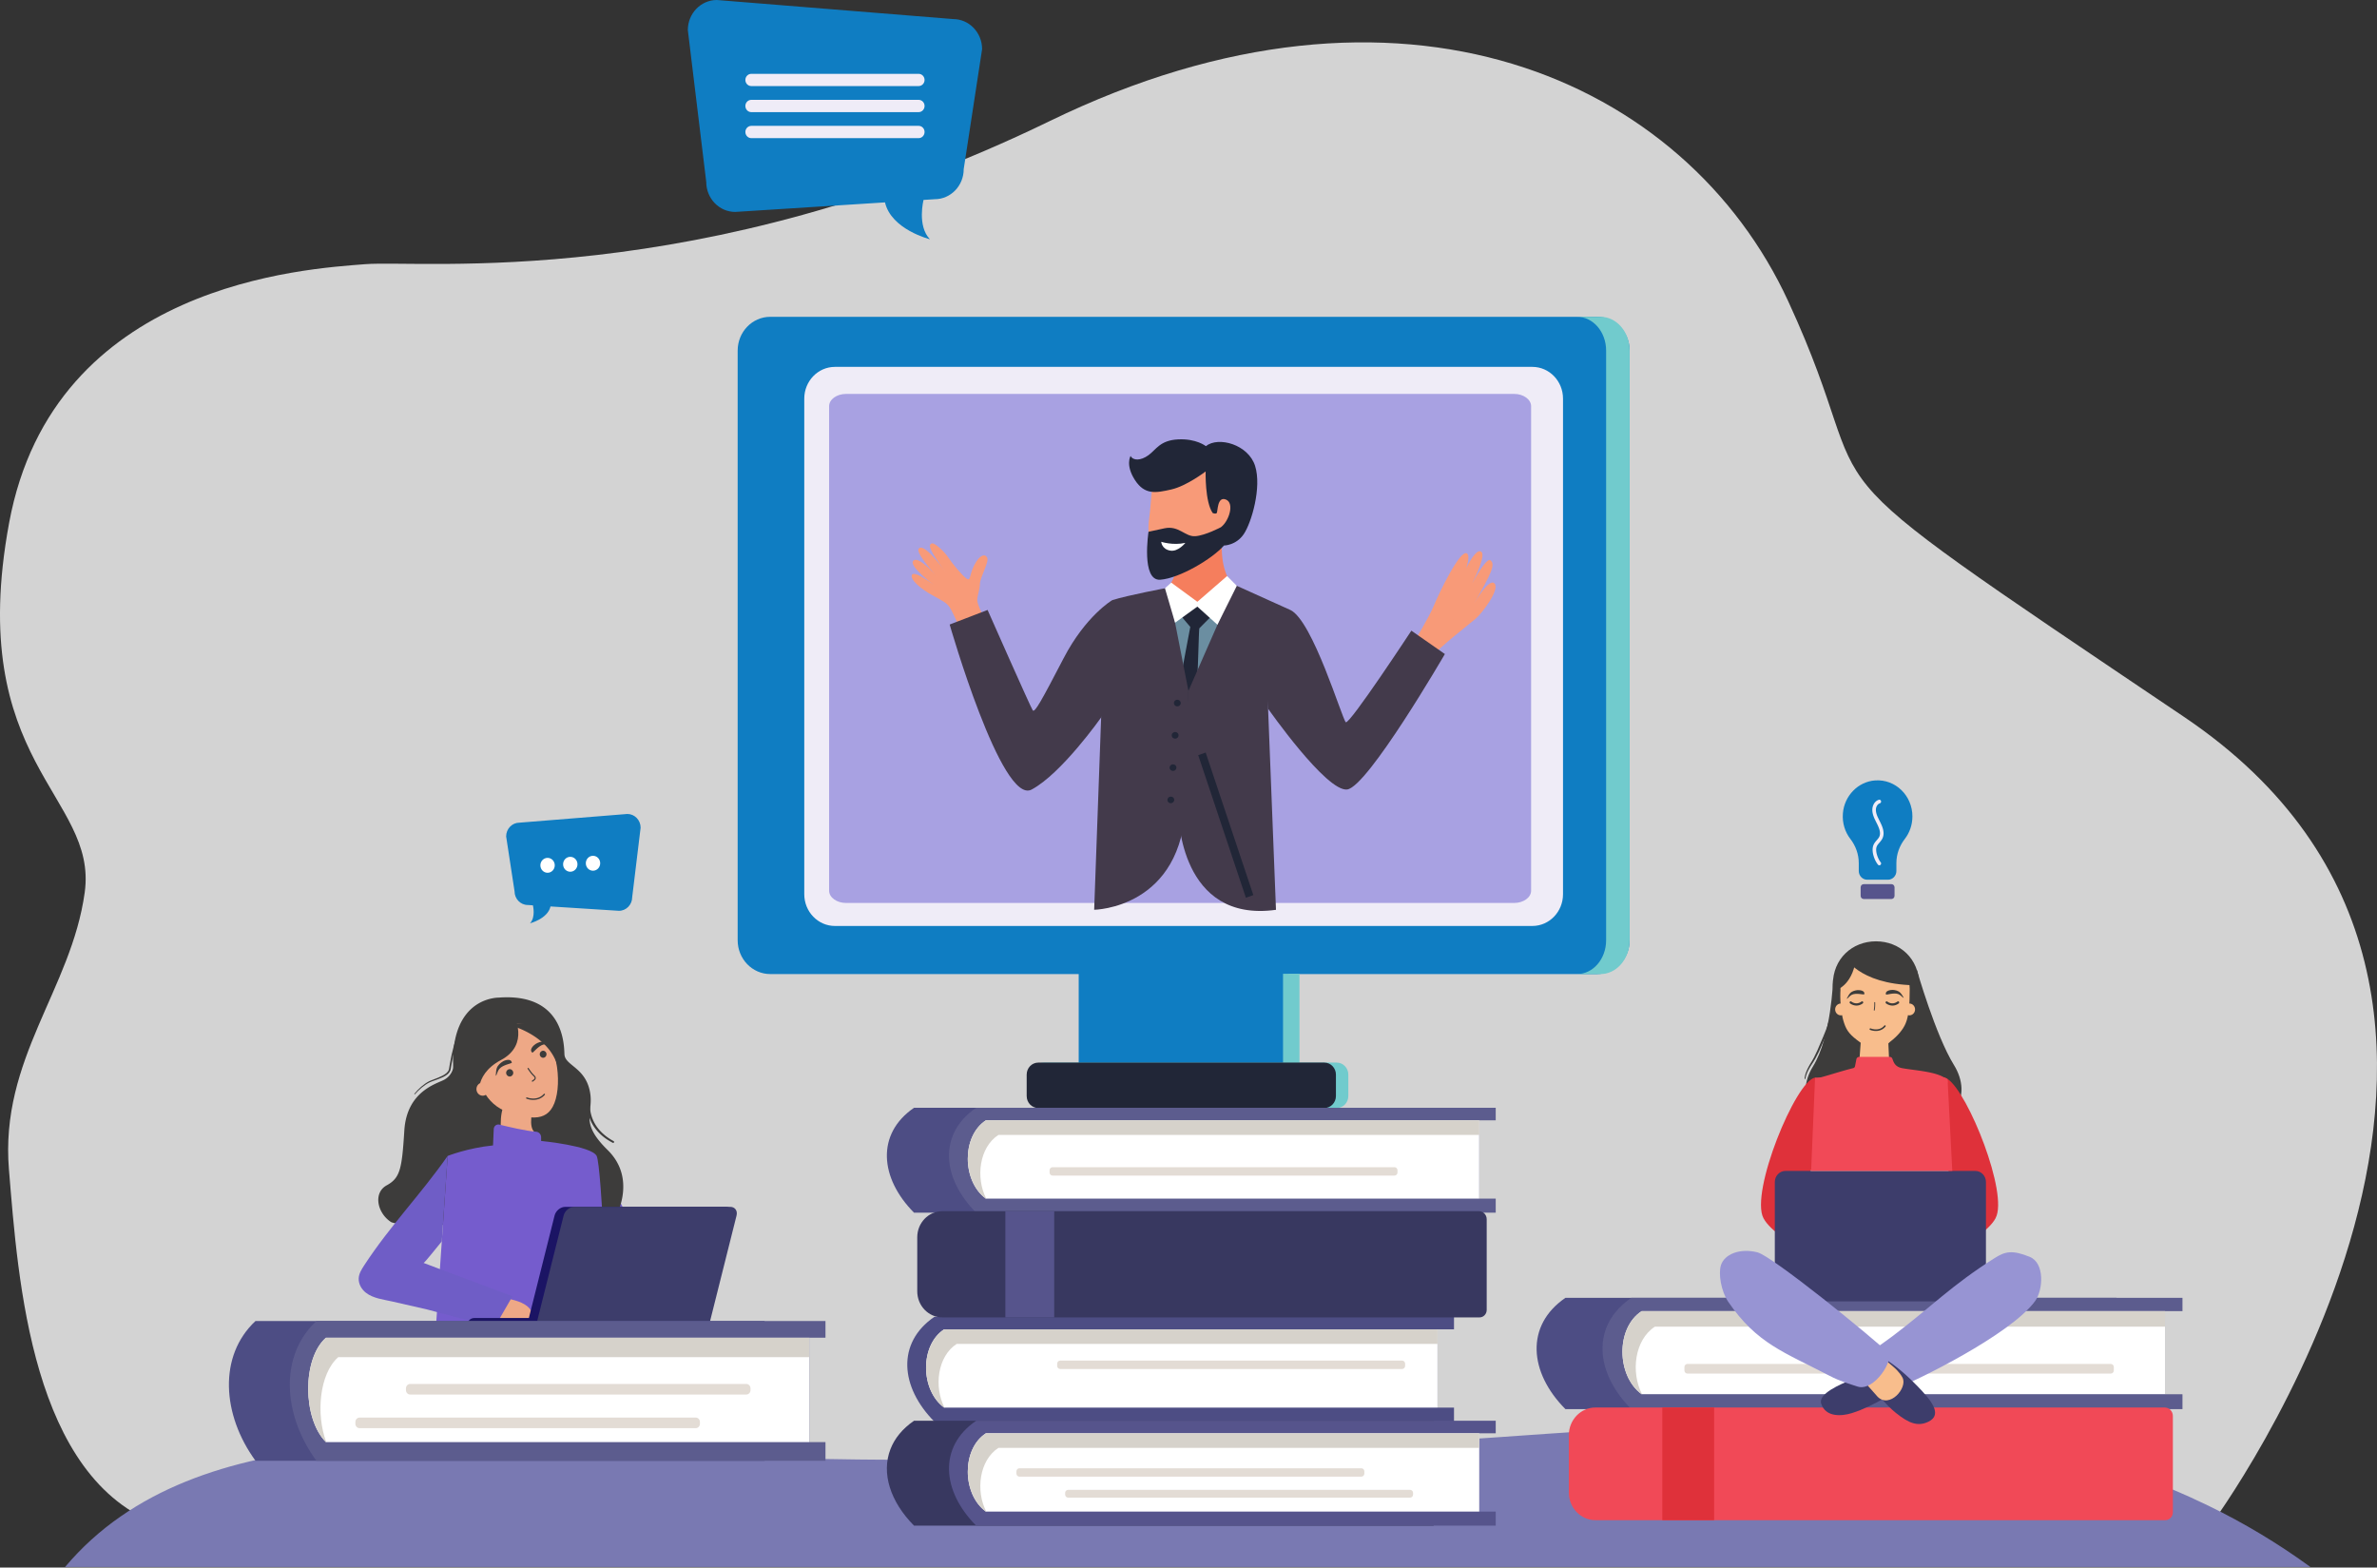 <svg xmlns="http://www.w3.org/2000/svg" xmlns:xlink="http://www.w3.org/1999/xlink" width="505" height="333" fill="none" xmlns:v="https://vecta.io/nano"><rect width="100%" height="100%" fill="#333333" stroke="none"/><style><![CDATA[.B{fill:#fff}.C{fill:#3d3c3b}.D{fill:#212637}.E{fill:#d6d2cb}.F{fill:#0f7dc2}.G{fill:#4d4d84}.H{fill:#71cbcd}.I{fill:#efecf7}.J{fill:#56548c}.K{fill:#5c5c8e}.L{fill:#e3dcd5}.M{fill:#eea886}.N{fill:#3d3d6b}.O{fill:#f8bd8c}.P{fill:#f89a78}.Q{fill:#433a4b}]]></style><path d="M469.667 324s83.154-111.86-5.67-171.714-62.36-41.212-84.095-88.31S297.694-10.6 223.047 25.707 89.814 55.144 77.53 56.125s-66.144 3.925-75.593 54.95S20.835 168.966 18 189.572-.047 224.896 1.9 248.447 6.66 314.188 34.064 324h435.603z" fill="#d3d3d3"/><path d="M490.853 332.88H13.827c28.047-33.364 84.5-26.203 122.71-24.224 15.234.792 30.494 1.236 45.76 1.39l4.8.04 7.033.025 4.664-.002c36.72-.104 73.472-1.756 110.077-4.154 52.03-3.416 107.987-9.768 156.496 12.12l3.845 1.804c7.4 3.604 14.638 7.9 21.64 13z" fill="#7979b2"/><path d="M339.288 67.302H163.646c-3.826 0-6.927 3.216-6.927 7.182v125.258c0 3.967 3.1 7.183 6.927 7.183h65.527v19.736h44.587v-19.736h65.528c3.827 0 6.93-3.216 6.93-7.183V74.484c0-3.967-3.102-7.182-6.93-7.182z" class="F"/><path d="M346.217 74.482v125.26c0 3.966-2.763 7.182-6.172 7.182h-4.994c3.414 0 6.174-3.216 6.174-7.182V74.482c0-3.967-2.76-7.18-6.174-7.18h4.994c3.41 0 6.172 3.213 6.172 7.18z" class="H"/><path d="M332.067 84.688v105.27c0 3.73-2.915 6.75-6.513 6.75H177.382c-3.598 0-6.513-3.022-6.513-6.75V84.688c0-3.73 2.915-6.75 6.513-6.75h148.172c3.598 0 6.513 3.02 6.513 6.75z" class="I"/><path d="M325.287 86.286v102.932c0 1.432-1.616 2.602-3.6 2.602h-141.94c-1.974 0-3.6-1.17-3.6-2.602V86.286c0-1.43 1.616-2.605 3.6-2.605h141.94c1.974 0 3.6 1.173 3.6 2.605" fill="#a8a1e2"/><path d="M276.077 226.6h-3.494v-19.736h3.494V226.6z" class="H"/><path d="M251.142 171.9z" fill="#242c37"/><path d="M283.997 235.383h-62.234c-1.356 0-2.458-1.14-2.458-2.548v-4.554c0-1.407 1.102-2.548 2.458-2.548h62.234c1.357 0 2.457 1.14 2.457 2.548v4.554c0 1.407-1.1 2.548-2.457 2.548z" class="H"/><path d="M281.365 235.383H220.58c-1.358 0-2.458-1.14-2.458-2.548v-4.554c0-1.407 1.1-2.548 2.458-2.548h60.784c1.358 0 2.458 1.14 2.458 2.548v4.554c0 1.407-1.1 2.548-2.458 2.548z" class="D"/><path d="M259.9 245.01c0 .62-.485 1.123-1.083 1.123s-1.083-.504-1.083-1.123.484-1.123 1.083-1.123 1.083.502 1.083 1.123z" class="B"/><path d="M308.906 302.012H198.52c-7.29-7.346-8.08-16.75 0-22.283h110.387v2.667h-3.498v16.632h3.498v2.984" class="G"/><path d="M305.41 299.028H200.585c-5.05-3.684-5.196-13.255 0-16.632H305.41v16.632z" class="B"/><path d="M200.66 299.028h-.076c-2.542-1.856-3.844-5.21-3.84-8.51.002-3.25 1.264-6.45 3.84-8.123H305.41v3.1H203.247c-4.073 2.646-4.863 9.09-2.586 13.532" class="E"/><path d="M301.076 321.118h3.498v2.982H194.187c-5.055-5.093-6.984-11.17-5.002-16.263.876-2.256 2.52-4.32 5.002-6.02h110.387v2.666h-3.498v16.634" fill="#383860"/><path d="M317.772 324.1H207.384c-7.29-7.346-8.08-16.75 0-22.283h110.388v2.667l-3.498.002v16.632h3.498v2.982z" class="J"/><path d="M314.274 321.118H209.452c-5.05-3.686-5.196-13.258 0-16.632h104.822v16.632z" class="B"/><path d="M209.526 321.118h-.074c-2.543-1.858-3.845-5.21-3.843-8.51.002-3.25 1.264-6.45 3.843-8.123h104.822v3.098h-102.16c-4.072 2.646-4.862 9.093-2.587 13.534z" class="E"/><path d="M304.573 257.615H194.186c-7.29-7.345-8.08-16.75 0-22.28h110.387V238h-3.498v16.632h3.498v2.982" class="G"/><path d="M317.772 257.616H207.384c-7.29-7.345-8.08-16.75 0-22.282h110.388V238h-3.498v16.632h3.498v2.983z" class="K"/><path d="M314.274 254.633H209.452c-5.05-3.684-5.196-13.257 0-16.632h104.822v16.632" class="B"/><path d="M209.526 254.633h-.074c-2.543-1.856-3.845-5.21-3.843-8.51.002-3.25 1.264-6.45 3.843-8.123h104.822v3.1h-102.16c-4.072 2.644-4.862 9.09-2.587 13.532" class="E"/><path d="M314.33 279.86H200.214c-2.95 0-5.342-2.48-5.342-5.538v-11.488c0-3.06 2.39-5.538 5.342-5.538H314.21c.908 0 1.643.764 1.643 1.705v19.28c0 .873-.683 1.58-1.523 1.58z" fill="#383860"/><path d="M223.968 279.86h-10.38v-22.564h10.38v22.564z" class="J"/><path d="M299.584 318.15h-72.66c-.348 0-.632-.294-.632-.653v-.347c0-.36.284-.654.632-.654h72.66c.346 0 .63.294.63.654v.347c0 .36-.283.653-.63.653zm-10.354-4.458h-72.66c-.346 0-.63-.294-.63-.654v-.472c0-.36.285-.655.63-.655h72.66c.346 0 .63.294.63.655v.472c0 .36-.284.654-.63.654m7.042-63.956h-72.66c-.347 0-.63-.294-.63-.653v-.474c0-.36.282-.653.63-.653h72.66c.346 0 .63.294.63.653v.474c0 .36-.283.653-.63.653m1.618 41.084h-72.66c-.346 0-.63-.294-.63-.653v-.474c0-.36.284-.653.63-.653h72.658c.348 0 .632.294.632.653v.474c0 .36-.284.653-.632.653z" class="L"/><path d="M152.296 0l50.192 4.05c3.402 0 6.162 2.86 6.162 6.388l-3.908 25.495c0 3.527-2.76 6.386-6.162 6.386l-2.37.152s-1.406 5.498 1.353 8.356c0 0-8.216-2.058-9.543-7.833l-31.817 2.027c-3.403 0-6.16-2.86-6.16-6.385l-3.91-32.248c0-3.527 2.76-6.388 6.162-6.388" class="F"/><path d="M158.356 16.984c0 .723.567 1.3 1.264 1.3h35.545c.698 0 1.262-.587 1.262-1.3s-.564-1.3-1.262-1.3H159.62c-.697 0-1.264.587-1.264 1.3zm0 5.526c0 .724.566 1.312 1.264 1.312h35.545c.697 0 1.262-.588 1.262-1.312s-.565-1.3-1.262-1.3H159.62c-.698 0-1.264.588-1.264 1.3zm0 5.526c0 .725.567 1.312 1.264 1.312h35.544c.697 0 1.263-.587 1.263-1.312s-.566-1.3-1.263-1.3H159.62c-.697 0-1.264.587-1.264 1.3z" class="I"/><path d="M126.76 245.562l10.037 19.683-13.564-1.125 3.527-18.558" fill="#6f5dc6"/><path d="M106.096 211.925c-.107.008-.217.002-.324.006a7.85 7.85 0 0 0-.878.094 9.94 9.94 0 0 0-1.277.298 9.5 9.5 0 0 0-1.52.619 9.11 9.11 0 0 0-1.61 1.055 9.55 9.55 0 0 0-1.544 1.605 11.16 11.16 0 0 0-1.323 2.275c-.43.976-.735 2.007-.948 3.055-.264 1.3-.388 2.63-.418 3.957l.016 1.45c.003.278.016.547-.064.813-.127.423-.335.82-.6 1.17-.375.494-.867.882-1.416 1.146-1.83.882-7.78 2.6-8.29 10.7s-.85 10.05-3.742 11.637-2.04 5.818.85 7.756 47.792-1.056 47.792-1.056 4.593-8.023-1.7-14.194-2.722-7.756-3.827-12.693-5.273-5.29-5.358-7.67-.34-12.958-13.82-12.033" class="C"/><path d="M118.073 233.466c-1.4 5.08-5.353 4.304-10.082 2.8s-7.43-6.838-6.032-11.92 6.364-7.984 11.093-6.48 6.418 10.518 5.02 15.6z" class="M"/><path d="M109.12 215.64s3.536 6.24-2.706 9.56-4.498 8.68-4.498 8.68-3.43-1.497-2.707-7.482-1.083-7.673 3.25-9.356 6.662-1.403 6.662-1.403" class="C"/><path d="M113.26 235.38s-1.18 4.068.403 5.2-7.115.9-7.115.9-.702-4.85.752-7.06c1.458-2.218 5.96.98 5.96.98m-9.36-4.034c0 .768-.6 1.4-1.34 1.4s-1.34-.62-1.34-1.4.6-1.4 1.34-1.4 1.34.623 1.34 1.4z" class="M"/><path d="M109.044 227.907c0 .433-.338.784-.756.784s-.756-.35-.756-.784.34-.784.756-.784.756.35.756.784zm7.07-3.947c0 .413-.324.75-.724.75s-.724-.337-.724-.75.324-.75.724-.75.724.335.724.75zm-7.378 1.836c.002.03-.98.323-1.076.36-.563.2-1.153.44-1.57.917-.18.206-.293.458-.395.717-.096.24-.174.574-.346.762-.024-.08-.013-.174-.007-.258.034-.46.062-.945.2-1.382.194-.6.8-1.135 1.306-1.432.5-.296 1.82-.688 1.886.317zm4.402-2.163c.025.017.756-.724.833-.792.455-.404.94-.82 1.544-.96.26-.06.53-.038.796-.002.25.03.568.127.8.064-.055-.06-.14-.098-.213-.133-.402-.198-.82-.412-1.258-.504-.606-.125-1.34.153-1.846.47-.5.313-1.477 1.3-.666 1.858m-15.747-3.44l-1.1 4.03-.395 2.05-.084.518-.04.258-.067.283c-.123.376-.38.676-.654.905s-.585.408-.896.562l-.947.4-.958.355-.478.172-.46.192c-.602.286-1.16.674-1.684 1.105s-1.017.912-1.464 1.427h-.002c-.027.03-.072.033-.102.006s-.032-.075-.007-.104c.442-.54.922-1.04 1.445-1.495s1.1-.86 1.7-1.172l.477-.2.476-.18.945-.37.916-.417c.296-.153.582-.325.826-.537s.447-.466.536-.76l.05-.228.04-.26.083-.52.393-2.07.503-2.046.612-2c.03-.1.122-.137.2-.107s.132.125.105.215" class="C"/><path d="M106.1 238.906c1.878.467 5.62 1.35 7.806 1.513.598.045 1.058.563 1.058 1.184v.778s10.698 1.027 11.796 3.18 2.452 37.46 2.452 37.46H92.538l2.568-37.46s4.275-1.7 9.64-2.234l.152-3.485c.028-.635.605-1.085 1.2-.937" fill="#755ccd"/><path d="M108.88 275.374l-3.546 6.142c-.297.518-8.454-1.695-12.504-2.787l-2.122-.56-7.31-1.672c-1.87-.43-4.083-.646-5.656-1.87-.93-.727-1.6-1.88-1.536-3.09.062-1.026.64-1.93 1.2-2.782 5.44-8.34 12.005-15.033 17.697-23.193l-1.242 18.144c-.962 1.168-3.662 4.584-3.868 4.582l3.464 1.31 15.423 5.775" fill="#6f5dc6"/><path d="M113.47 281.14h-7.855l-.005-.104 2.894-5.015.058.01c2.097.47 4.1 1.374 4.434 2.922l.474 2.187" class="M"/><g fill-rule="evenodd"><path d="M147.57 283.02h-34.195c-.977 0-1.567-.827-1.313-1.84l5.76-22.96c.254-1.013 1.26-1.84 2.238-1.84h34.195c.976 0 1.568.827 1.313 1.84l-5.76 22.96c-.254 1.013-1.26 1.84-2.238 1.84z" fill="url(#A)"/><path d="M116.336 283.02h-15.598c-.805 0-1.462-.68-1.462-1.515s.657-1.514 1.462-1.514h15.598c.805 0 1.463.68 1.463 1.514s-.658 1.515-1.463 1.515z" fill="url(#B)"/><path d="M148.484 283.02H115.3c-.977 0-1.568-.827-1.314-1.84l5.76-22.96c.254-1.013 1.26-1.84 2.238-1.84h33.185c.977 0 1.568.827 1.314 1.84l-5.76 22.96c-.253 1.013-1.26 1.84-2.238 1.84z" class="N"/></g><path d="M113.117 229.8c-.035 0-.07-.016-.094-.045-.045-.055-.038-.138.014-.183.067-.056.138-.105.206-.154a1.58 1.58 0 0 0 .226-.177c.165-.166.16-.317-.013-.503l-.25-.257c-.28-.282-.42-.425-1.1-1.417a.13.13 0 0 1 .03-.178.12.12 0 0 1 .173.031c.657.972.792 1.1 1.062 1.38l.253.262c.267.284.27.6.01.866-.082.083-.174.145-.262.208l-.184.135c-.023.022-.05.032-.08.032m.198 3.856c-.8 0-1.432-.25-1.443-.254a.15.15 0 0 1-.079-.19.14.14 0 0 1 .183-.081c.02.008 2.148.864 3.566-.737.053-.06.142-.064.2-.01s.06.147.008.205c-.75.847-1.675 1.066-2.434 1.066m12.028 1.58c.058.766.215 1.525.478 2.244a8.1 8.1 0 0 0 1.08 2.012c.907 1.23 2.134 2.197 3.472 2.922.095.05.132.17.082.27a.19.19 0 0 1-.257.088c-1.4-.717-2.688-1.693-3.672-2.977-.5-.64-.897-1.354-1.2-2.118a9.06 9.06 0 0 1-.557-2.39.29.29 0 0 1 .254-.322c.156-.015.295.102.3.263m-17.047-17.45s9.618 2.307 10.5 10.306c0 0 .952-13.208-10.5-10.306z" class="C"/><path d="M162.44 310.322H54.286c-7.144-9.79-7.916-22.32 0-29.696H162.44v3.555h-3.426v22.167h3.426v3.974z" class="G"/><path d="M175.373 310.322H67.22c-7.144-9.79-7.916-22.32 0-29.696h108.154v3.555h-3.428v22.167h3.428v3.974z" class="K"/><path d="M171.945 306.348h-102.7c-4.947-4.91-5.092-17.67 0-22.167h102.7v22.167z" class="B"/><path d="M69.318 306.348h-.073c-2.493-2.476-3.767-6.942-3.765-11.34.002-4.33 1.24-8.594 3.765-10.826h102.7v4.13H71.85c-3.99 3.526-4.763 12.117-2.533 18.036" class="E"/><path d="M158.547 296.25H87.143c-.494 0-.898-.42-.898-.93v-.392c0-.5.404-.93.898-.93h71.404c.494 0 .898.42.898.93v.392c0 .512-.404.93-.898.93zm-10.752 7.144H76.4c-.494 0-.898-.417-.898-.93v-.392c0-.513.404-.93.898-.93h71.404c.494 0 .898.417.898.93v.392c0 .512-.404.93-.898.93z" class="L"/><path d="M133.282 172.914l-22.935 1.85c-1.554 0-2.815 1.308-2.815 2.92l1.786 11.65c0 1.613 1.26 2.918 2.815 2.918l1.083.07s.642 2.513-.618 3.818c0 0 3.754-.94 4.36-3.58l14.54.926c1.554 0 2.815-1.307 2.815-2.918l1.786-14.735c0-1.612-1.26-2.92-2.816-2.92" class="F"/><path d="M117.858 183.825c0 .874-.684 1.582-1.527 1.582s-1.527-.708-1.527-1.582.683-1.583 1.527-1.583 1.527.7 1.527 1.583zm4.828-.22c0 .874-.684 1.583-1.527 1.583s-1.527-.7-1.527-1.583.683-1.584 1.527-1.584 1.527.7 1.527 1.584zm4.827-.22c0 .874-.683 1.584-1.527 1.584s-1.527-.7-1.527-1.584.684-1.583 1.527-1.583 1.527.7 1.527 1.583z" class="B"/><g class="C"><path d="M415.117 226.24c-3.926-6.357-7.86-20.15-7.86-20.15l-6.377-.655v-.33l-.584.165-.583-.165v.33l-10.275 2.767s-.343 12-4.27 18.355c-3.88 6.283-1.093 14.13 15.13 12.973 16.225 1.156 18.698-7 14.82-13.29"/><path d="M407.726 209.154c0 5.468-4.104 9.9-9.166 9.9s-9.167-4.433-9.167-9.9 4.104-9.185 9.167-9.185 9.166 3.72 9.166 9.185z"/></g><path d="M398.255 203.183c-7.923-.14-7.24 7.12-7.24 7.12s-.306 3.84.793 7.096c.556 1.64 1.266 2.523 3.5 4.118l-.473 6.482c-.09 1.452.032 2.566.032 2.566s2.76.127 7.3-.12l-.1-1.156-.697-1.505-.018-2.414-.163-3.718.354-.327c1.615-1.24 2.738-2.573 3.307-3.9.716-1.662.868-4.247.868-7.122 0 0 .473-6.98-7.445-7.12" class="O"/><g class="C"><path d="M391.926 203.224s2.756 5.787 14.664 6.076c0 0 1.287-5.478-4.816-7.655s-9.848 1.58-9.848 1.58z"/><path d="M390.235 210.263s3.675-1.118 4.15-7.413c0 0-3.722.588-4.15 7.413zm5.823.997c-.008.025-.9-.1-1-.106-.53-.04-1.092-.072-1.6.15-.216.096-.395.253-.567.415-.16.153-.335.385-.54.47.008-.073.05-.14.083-.204.182-.347.37-.712.632-1.003.364-.404 1.03-.598 1.55-.645s1.72.117 1.433.923m4.64.04c.01.026.9-.158 1-.17.53-.073 1.084-.143 1.598.045.222.08.408.225.6.376.167.143.357.363.567.433-.014-.07-.056-.137-.096-.198-.204-.333-.4-.686-.7-.958-.385-.38-1.063-.53-1.585-.543s-1.7.23-1.375 1.015"/></g><path d="M392.307 214.438c0 .696-.544 1.258-1.213 1.258s-1.213-.562-1.213-1.258.543-1.258 1.213-1.258 1.213.564 1.213 1.258zm14.553 0c0 .696-.544 1.258-1.213 1.258s-1.215-.562-1.215-1.258.544-1.258 1.215-1.258 1.213.564 1.213 1.258z" class="O"/><path d="M394.416 213.618c-.798 0-1.37-.464-1.374-.472-.102-.082-.117-.235-.037-.337a.23.23 0 0 1 .328-.037c.04.035 1.015.817 2.15-.01.104-.077.247-.05.322.06s.05.258-.054.335c-.476.347-.933.462-1.335.462zm7.644.002c-.8 0-1.367-.465-1.378-.473-.098-.082-.113-.235-.034-.337s.227-.12.325-.037c.042.033 1.018.82 2.153-.01.105-.076.248-.05.322.06s.05.26-.055.335c-.476.347-.934.463-1.333.463z" class="C"/><path d="M449.672 299.344H332.576c-7.738-7.794-8.572-17.77 0-23.638h117.096v2.83h-3.712v17.644h3.712v3.165z" class="G"/><path d="M463.67 299.344H346.575c-7.735-7.794-8.573-17.77 0-23.638H463.67v2.83h-3.71v17.643h3.71v3.165" class="K"/><path d="M459.964 296.178H348.77c-5.353-3.91-5.515-14.063 0-17.643h111.194v17.643z" class="B"/><path d="M348.848 296.178h-.078c-2.698-1.97-4.08-5.526-4.076-9.026 0-3.447 1.342-6.84 4.076-8.617h111.194v3.29h-108.37c-4.32 2.804-5.16 9.643-2.745 14.354z" class="E"/><path d="M460.017 322.938h-121.05c-3.13 0-5.666-2.63-5.666-5.873v-12.187c0-3.243 2.536-5.874 5.666-5.874H459.89c.963 0 1.743.8 1.743 1.807v20.452c0 .925-.723 1.675-1.617 1.675" fill="#f14957"/><path d="M364.17 322.938h-11.01v-23.934h11.01v23.934" fill="#df313a"/><path d="M448.458 291.793h-89.97c-.345 0-.63-.294-.63-.653v-.737c0-.358.284-.652.63-.652h89.97c.345 0 .628.294.628.652v.737c0 .36-.283.653-.628.653z" class="L"/><path d="M385.618 228.918c-4.088.606-13.878 24.432-10.956 29.884s19 11.8 19 11.8l-.878-9.4s-11.005-4.847-10.13-7.874 7.2-14.337 7.2-14.337l-4.237-10.095m38.357 29.884c-2.924 5.45-18.995 11.8-18.995 11.8l.878-9.4s11.005-4.846 10.13-7.874c-.27-.937-1.062-2.665-2.03-4.605-2.157-4.335-5.177-9.732-5.177-9.732l4.227-10.093c.234.034.488.146.758.326 4.417 2.955 12.96 24.416 10.208 29.556" fill="#df313a"/><path d="M421.92 276.464h-42.585c-1.255 0-2.27-1.052-2.27-2.35v-23.017c0-1.298 1.015-2.352 2.27-2.352h40.316c1.254 0 2.27 1.054 2.27 2.352v25.368zm-25.427 14.8s-.796.782-3.13 1.8c-2.402 1.046-7.15 2.994-6.44 5.14.957 2.9 4.308 2.68 6.528 1.985 4.815-1.5 9.826-5.018 9.826-5.018l-6.784-3.908" class="N"/><path d="M402.248 283.717c8.145-6.16 12.4-10.714 21.54-16.47 2.176-1.37 3.664-1.78 7.44-.245 3.21 1.307 2.868 7.035 1.114 9.422-5.26 7.167-25.526 17.06-29.62 18.562-1.766.645-8.012-4.807-5.476-7.415 1.25-1.286 2.803-2.187 5.005-3.853" fill="#9794d3"/><path d="M398.495 295.585s1.983 2.72 4.294 4.572c2.76 2.212 4.664 2.943 6.904 1.863 3.25-1.564.262-4.87-2.262-7.488-3.737-3.874-6.412-5.48-6.412-5.48l-2.524 6.534z" class="N"/><path d="M398.91 287.493l3.473 2.975s1.205 1.015 1.816 2.195c1.134 2.193-2.78 6.643-5.32 4.027l-4.81-5.438 4.84-3.76" class="O"/><path d="M388.55 292.193c-9.464-4.94-15.268-6.714-21.352-15.6-1.546-2.263-2.168-6.008-1.567-7.854.74-2.277 3.95-3.64 7.72-2.706 3.168.784 24.427 18.048 27.746 21.3 1.43 1.402-2.928 8.417-6.498 7.208-1.76-.594-3.488-1.013-6.05-2.35" fill="#9794d3"/><g fill="#f14957"><path d="M414.77 248.744h-29.994l.84-19.824h27.39c.233.033.488.145.757.325l1.007 19.5"/><path d="M401.094 224.513c.528 0 .785-.028.977.48.217.563.472 1.62 2.02 1.915 2.673.51 7.48.7 9.463 2.338.2.166.274.446.195.7l-1.172 3.767c-.08.262-.312.443-.582.45l-24.685.67c-.306.007-.572-.212-.634-.522l-.896-4.532c-.07-.353.146-.696.487-.77 1.41-.305 4.936-1.487 7.422-2.09.26-.062.403-.23.433-.505l.257-1.32a.64.64 0 0 1 .626-.578h6.09"/></g><path d="M388.72 217.27c.127.098.1.168.1.237l-.05.203-.117.404-.273.782-.624 1.513-1.315 2.985-.743 1.454-.42.707-.442.678c-.567.898-1.1 1.85-1.265 2.906h0c-.01.053-.058.1-.1.08s-.085-.053-.08-.104c.044-.56.212-1.1.427-1.607s.472-.992.748-1.462l.427-.7.388-.698.7-1.454 1.275-2.982.605-1.5.258-.757.107-.382.05-.192c.007-.065.02-.127.176-.163h.005a.22.22 0 0 1 .182.04m9.81 1.757c-.7 0-1.24-.233-1.25-.237-.082-.035-.12-.133-.084-.217s.13-.126.2-.1 1.77.755 2.923-.6a.16.16 0 0 1 .23-.016c.07.06.07.165.013.236-.628.74-1.4.934-2.04.934m-.348-4.335c-.068-.01-.102-.06-.096-.116a7.48 7.48 0 0 0 .1-1.58c-.003-.055.04-.098.094-.1s.094.04.094.096c.018.72-.02 1.125-.1 1.617-.008.047-.047.082-.092.082z" class="C"/><path d="M406.297 173.438c0-4.415-3.6-7.958-7.923-7.65-3.606.258-6.545 3.254-6.845 6.987-.168 2.063.452 3.972 1.586 5.442 1.126 1.46 1.786 3.247 1.786 5.12v1.687c0 1.027.803 1.858 1.79 1.858h4.412c1 0 1.79-.83 1.79-1.858v-1.69c0-1.868.658-3.653 1.784-5.113 1.014-1.31 1.618-2.973 1.618-4.784" class="F"/><path d="M401.846 190.982h-5.893c-.362 0-.655-.304-.655-.678v-1.807c0-.374.293-.676.655-.676h5.893c.36 0 .654.302.654.676v1.807c0 .374-.293.678-.654.678z" class="J"/><path d="M399.213 170.09h-.003.003zm.055 13.73a.37.37 0 0 1-.289-.139c-.732-.894-1.478-2.828-.97-4.13.165-.427.456-.767.716-1.064.23-.267.45-.52.565-.804.373-.933-.194-2.058-.696-3.05l-.344-.71c-.234-.526-.538-1.32-.454-2.154.07-.745.522-1.613 1.365-1.868.095-.03.197-.017.287.033s.152.134.18.234.018.206-.032.298-.128.158-.226.188c-.422.127-.77.63-.824 1.193-.063.645.192 1.303.39 1.744l.328.678c.578 1.145 1.23 2.444.72 3.714-.163.4-.447.737-.696 1.027-.228.264-.465.535-.58.835-.37.948.254 2.604.845 3.33.066.08.1.18.09.285s-.055.2-.13.268c-.068.06-.155.092-.244.092" class="I"/><g class="P"><path d="M300.443 136.31s3.088-4.992 4.2-7.686 5.6-12.03 7.02-11.052-2.58 8.812-2.58 8.812 3.536-9.805 5.446-9.262-3.267 9.676-3.267 9.676 4.26-8.607 5.376-7.777.237 2.748-3.427 9.118c0 0 3.126-5.468 4.307-4.187s-2.63 6.3-4.013 7.485-7.922 6.193-9.486 8.306c0 0-3.505-1.178-3.577-3.433"/><path d="M306.738 129.878s4.69-2.57 5.996-1.576-.013 2.034-4.873 3.547c0 0-1.717 2.102-2.81 2.267 0 0-1.352-2.883 1.688-4.238z"/></g><path d="M306.968 138.94l-7.118-4.965s-13.176 20.055-13.933 19.447-7.043-21.707-11.813-23.86c0 0-2.4 1.663-3.786 6.53-.973 3.444-1.114 8.994-.905 14.466 0 0 12.415 17.735 16.807 17.152s20.748-28.77 20.748-28.77" class="Q"/><path d="M209.437 132.004s-1.817-3.48-1.817-4.497.53-2.11.568-3.498 1.97-4.6 1.553-5.513-1.59-.694-2.727 1.497-.757 3.542-1.666 2.92-3.142-3.322-3.86-4.453-2.992-3.36-3.597-2.994-.776.95 3.248 6.422c0 0-4.558-6.588-5.898-5.4-.938.83 3.513 5.653 4.157 6.42 0 0-4.122-4.986-5.35-3.8-1.154 1.106 4.515 5.258 4.515 5.258s-4.23-3.232-4.8-2.282 1.893 3.048 4.316 4.362 3.046 1.66 3.662 2.538 2.13 4.38 2.13 4.38 3.862.912 5.565-1.35z" class="P"/><path d="M260.42 109.452l-8.616 1.267s-.493 15.516-7.308 16.758c0 0-2.423 25.41 6.59 23.293s13.856-24.17 13.856-24.17-7.944-2.12-4.52-17.148z" fill="#f57e5d"/><path d="M261.095 97.89s-9.297-3.69-12.99-1.45-3.39 9.97-3.94 13.514c-.86 5.537 1.615 10.942 3.118 11.47s13.127-2.505 14.972-10.614 1.025-11.536-1.162-12.92z" class="P"/><path d="M259.42 111.98s-3.332 1.78-5.485 1.928-3.48-2.315-6.512-1.682l-3.418.74s-1.606 10.484 2.495 10.187 11.075-4.45 13.536-7.267c0 0 2.564 0 4.205-2.422s3.844-9.938 2.408-14.487-7.792-6.328-10.46-4.202c0 0-2.034-1.63-5.896-1.434s-4.663 2.175-6.304 3.362-3.246 1.186-3.793.164c0 0-1.163 1.88.923 5.11s4.49 2.736 7.74 2 7.28-3.823 7.28-3.823-.17 6.46 1.505 8.834c0 0 .614.264.853 0s.07-3.626 1.95-2.868.65 4.58-1.026 5.85" class="D"/><g class="B"><path d="M246.704 115.094s2.462.824 5.128.23c0 0-1.513 1.92-3.18 1.65-1.87-.306-1.948-1.88-1.948-1.88"/><use xlink:href="#C"/></g><use xlink:href="#C" fill="#6b8ea1"/><path d="M252.883 133.173s-4.28 22.353-3.92 22.78c.235-.286 2.842 6.062 4.348 0 1.17-4.716 1.314-22.267 1.5-22.48 0 0 2.236-2.32 3.542-3.464.857-.75 1.687-1.518 2.487-2.313a13.06 13.06 0 0 0 .588-1.128l-.35.8c.49-.923 1.06-1.8 1.685-2.605a3.15 3.15 0 0 0-.411-.499l-7.972 4.16-6.198-3.588s-.184.538-.447 1.478a31.87 31.87 0 0 1 1.749 2.609c.652 1.087 3.397 4.25 3.397 4.25" class="D"/><path d="M248.184 124.835s-8.6 1.607-11.94 2.672c0 0 1.06 19.175-2.27 23.993l-1.515 41.767s18.854-.22 19.46-22.855l.568-23.658-4.302-21.92z" class="Q"/><path d="M250.85 149.366c-.007.386-.337.692-.738.686a.71.71 0 0 1-.709-.711c.006-.387.337-.693.737-.686a.71.71 0 0 1 .71.711zm-.463 6.857c-.008.385-.338.693-.737.685a.71.71 0 0 1-.711-.711c.008-.386.338-.692.737-.685s.72.326.7.7zm-.462 6.857c-.007.385-.337.7-.737.685s-.718-.326-.7-.7.338-.693.738-.685a.71.71 0 0 1 .71.711zm-.462 6.856c-.007.386-.338.692-.738.686s-.717-.326-.7-.7a.72.72 0 0 1 .738-.686c.4.007.718.326.7.7z" class="D"/><path d="M274.104 129.564l-11.75-5.3-9.868 22.5-2.1 26.272s.244 23.093 20.7 20.24l-1.663-42.372s-.155-15.52 4.7-21.33m-64.303 0l-8.06 3.098s11.03 38.435 17.4 35.062 14.8-15.348 14.8-15.348 2.35-3.756 3.27-9.565c.815-5.134.3-12.172-.968-15.304 0 0-5.604 3.3-10.298 12.326s-6.13 11.626-6.55 11.062-9.597-21.33-9.597-21.33" class="Q"/><path d="M254.382 127.842l-5.544-4.076-1.34 1.2 2.147 7.32 4.736-3.42 4.266 3.846 4.117-8.262-2.068-2.082-6.315 5.475" class="B"/><path d="M254.566 160.427l10.126 30.282 1.582-.56-10.126-30.283-1.582.56z" class="D"/><defs><linearGradient id="A" x1="155.629" y1="269.701" x2="112.004" y2="269.701" gradientUnits="userSpaceOnUse"><stop stop-color="#1b1464"/><stop offset="1" stop-color="#1b1464"/></linearGradient><linearGradient id="B" x1="117.799" y1="281.506" x2="99.276" y2="281.506" gradientUnits="userSpaceOnUse"><stop stop-color="#1b1464"/><stop offset="1" stop-color="#1b1464"/></linearGradient><path id="C" d="M262.354 124.265l-7.972 4.158-6.198-3.588s-3.157 9.14-2.248 19.51 2.65 17.816 9.92 8.178 9.97-24.9 6.5-28.257z"/></defs></svg>